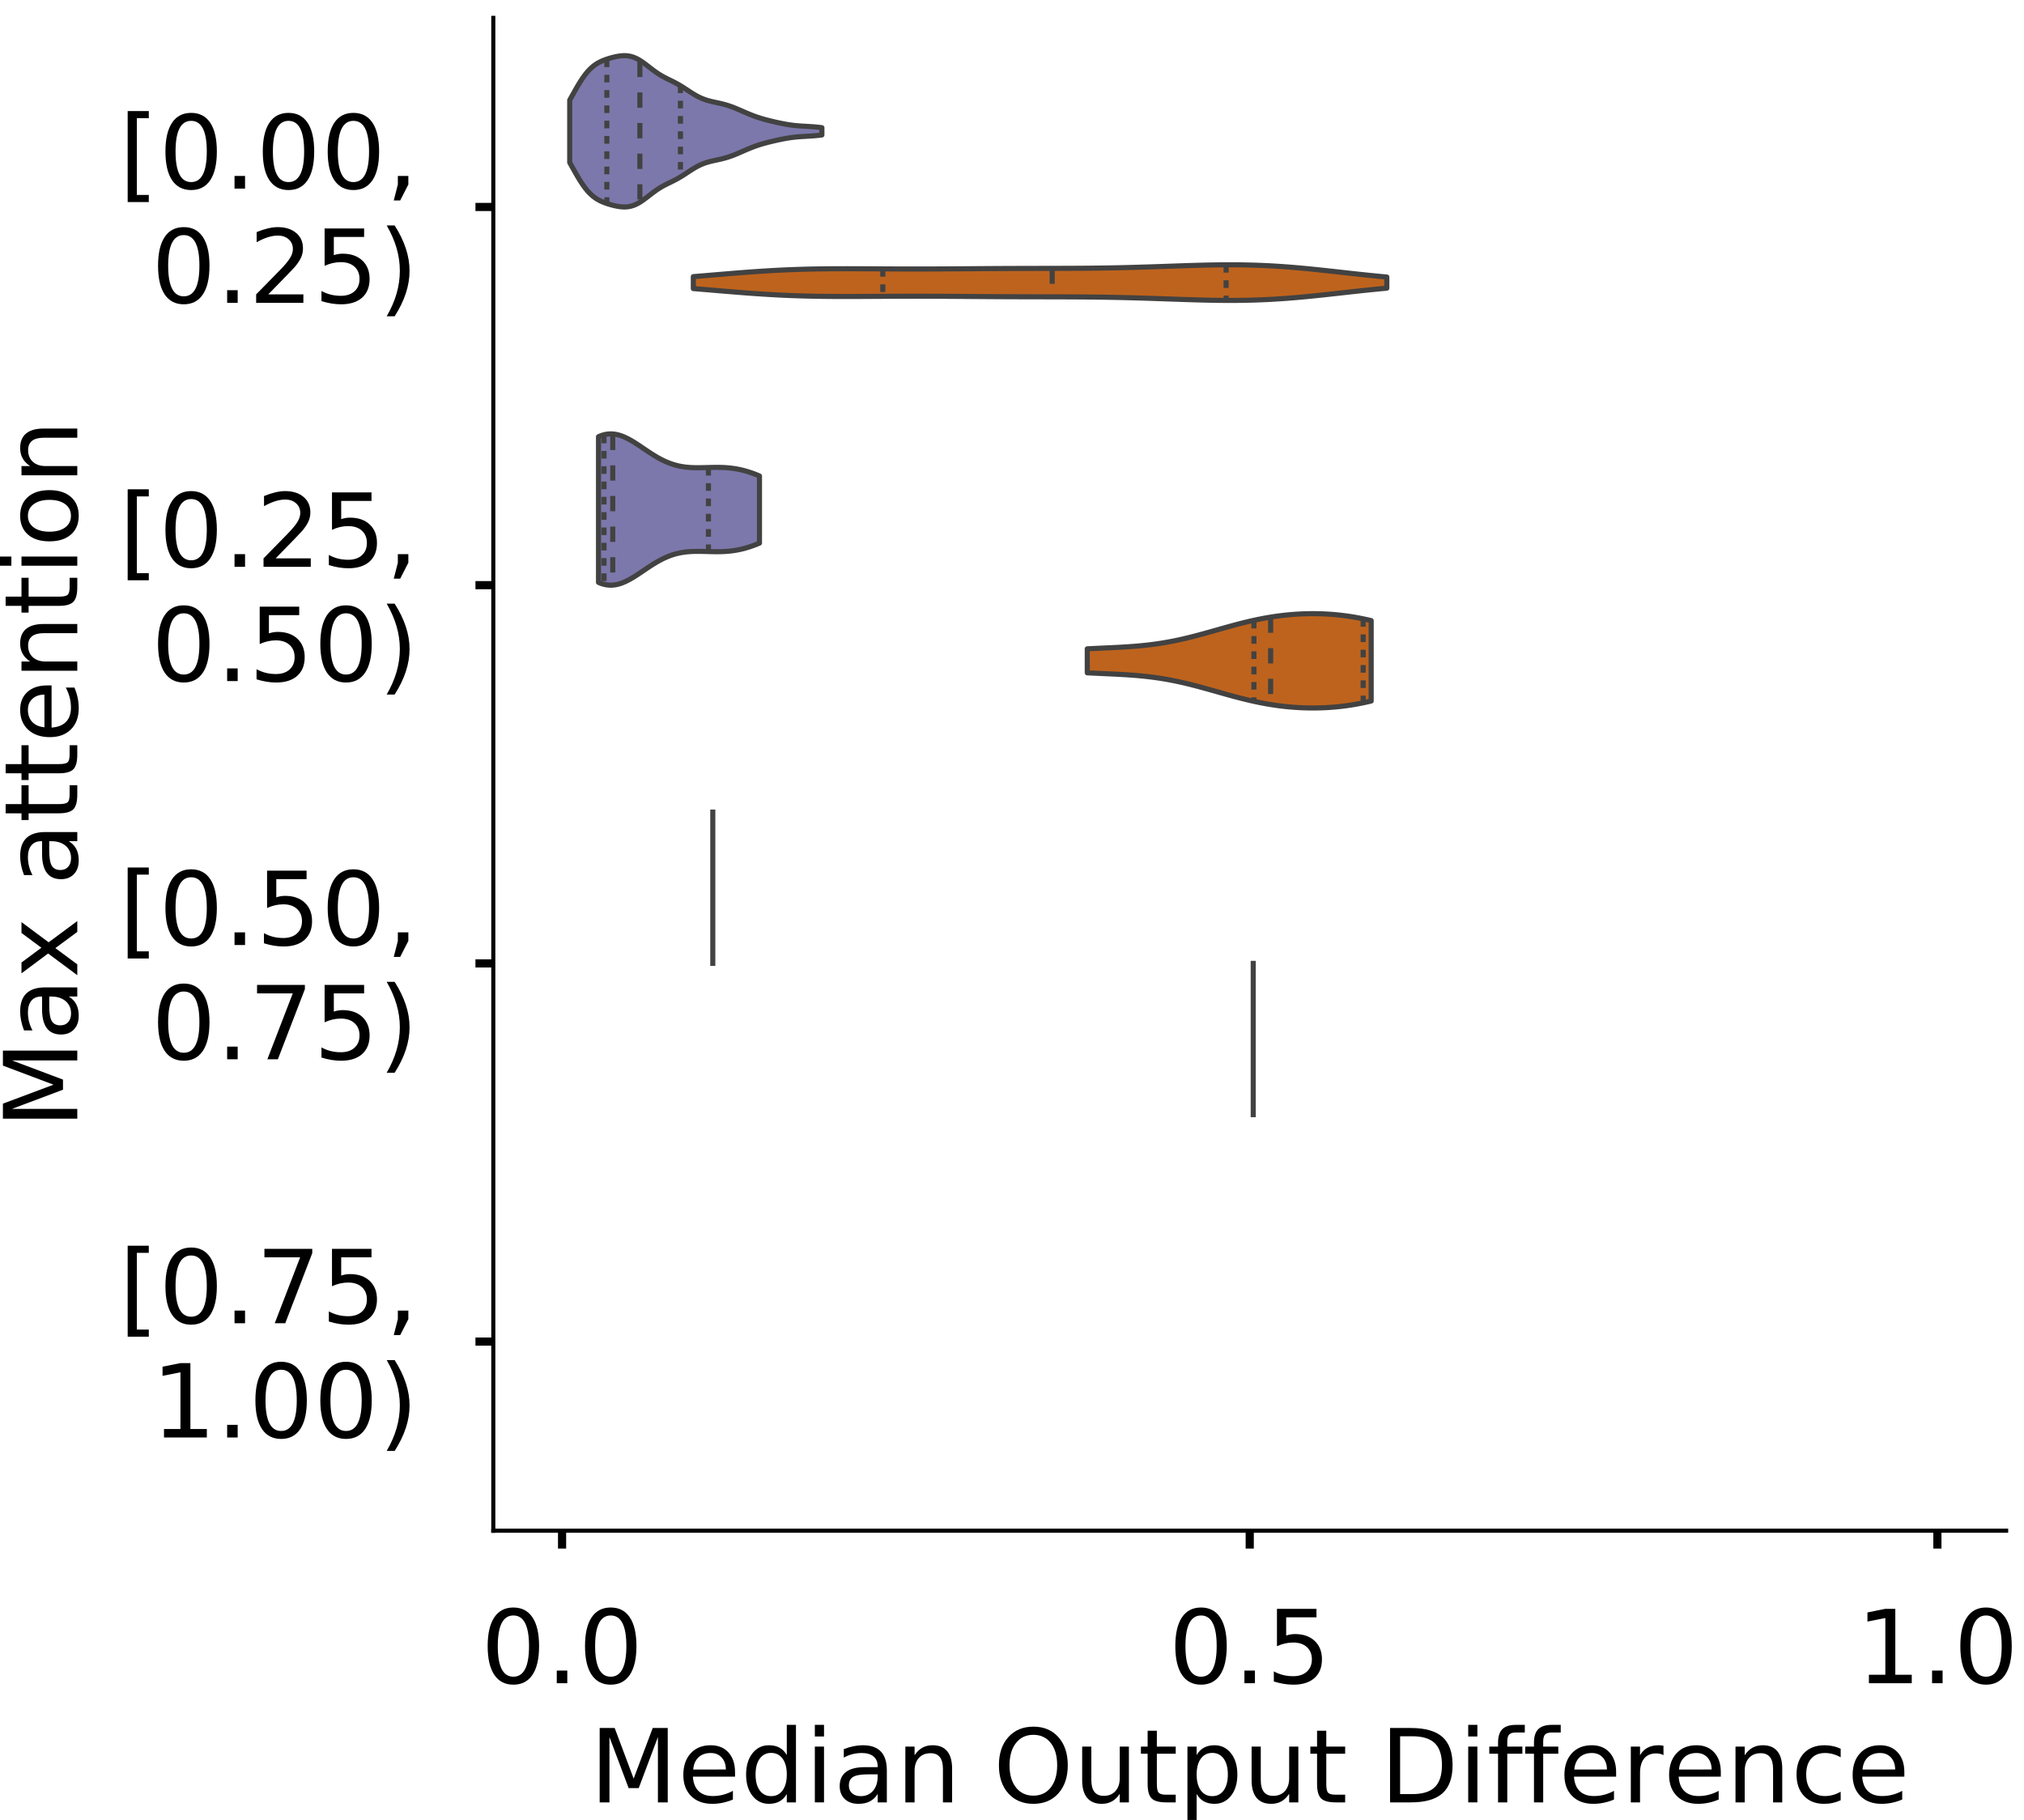 <?xml version="1.0" encoding="utf-8" standalone="no"?>
<!DOCTYPE svg PUBLIC "-//W3C//DTD SVG 1.1//EN"
  "http://www.w3.org/Graphics/SVG/1.1/DTD/svg11.dtd">
<!-- Created with matplotlib (https://matplotlib.org/) -->
<svg height="356.753pt" version="1.1" viewBox="0 0 396.753 356.753" width="396.753pt" xmlns="http://www.w3.org/2000/svg" xmlns:xlink="http://www.w3.org/1999/xlink">
 <defs>
  <style type="text/css">
*{stroke-linecap:butt;stroke-linejoin:round;}
  </style>
 </defs>
 <g id="figure_1">
  <g id="patch_1">
   <path d="M 0 356.753 
L 396.753 356.753 
L 396.753 0 
L 0 0 
z
" style="fill:#ffffff;"/>
  </g>
  <g id="axes_1">
   <g id="patch_2">
    <path d="M 96.7 300.053 
L 393.253 300.053 
L 393.253 3.5 
L 96.7 3.5 
z
" style="fill:#ffffff;"/>
   </g>
   <g id="PolyCollection_1">
    <defs>
     <path d="M 111.677 -324.897 
L 111.677 -337.127 
L 112.176 -338.021 
L 112.675 -338.915 
L 113.175 -339.788 
L 113.674 -340.617 
L 114.173 -341.386 
L 114.673 -342.081 
L 115.172 -342.697 
L 115.672 -343.229 
L 116.171 -343.683 
L 116.67 -344.063 
L 117.17 -344.381 
L 117.669 -344.648 
L 118.168 -344.872 
L 118.668 -345.066 
L 119.167 -345.235 
L 119.666 -345.386 
L 120.166 -345.52 
L 120.665 -345.636 
L 121.164 -345.732 
L 121.664 -345.802 
L 122.163 -345.839 
L 122.663 -345.839 
L 123.162 -345.793 
L 123.661 -345.696 
L 124.161 -345.546 
L 124.66 -345.34 
L 125.159 -345.083 
L 125.659 -344.778 
L 126.158 -344.435 
L 126.657 -344.064 
L 127.157 -343.679 
L 127.656 -343.291 
L 128.155 -342.914 
L 128.655 -342.556 
L 129.154 -342.224 
L 129.654 -341.92 
L 130.153 -341.641 
L 130.652 -341.383 
L 131.152 -341.136 
L 131.651 -340.893 
L 132.15 -340.643 
L 132.65 -340.379 
L 133.149 -340.098 
L 133.648 -339.798 
L 134.148 -339.481 
L 134.647 -339.155 
L 135.146 -338.826 
L 135.646 -338.505 
L 136.145 -338.199 
L 136.645 -337.916 
L 137.144 -337.661 
L 137.643 -337.439 
L 138.143 -337.247 
L 138.642 -337.084 
L 139.141 -336.945 
L 139.641 -336.823 
L 140.14 -336.712 
L 140.639 -336.605 
L 141.139 -336.495 
L 141.638 -336.376 
L 142.137 -336.244 
L 142.637 -336.096 
L 143.136 -335.931 
L 143.636 -335.75 
L 144.135 -335.553 
L 144.634 -335.346 
L 145.134 -335.13 
L 145.633 -334.911 
L 146.132 -334.692 
L 146.632 -334.479 
L 147.131 -334.273 
L 147.63 -334.078 
L 148.13 -333.895 
L 148.629 -333.725 
L 149.128 -333.567 
L 149.628 -333.419 
L 150.127 -333.281 
L 150.627 -333.151 
L 151.126 -333.028 
L 151.625 -332.909 
L 152.125 -332.795 
L 152.624 -332.686 
L 153.123 -332.581 
L 153.623 -332.483 
L 154.122 -332.392 
L 154.621 -332.309 
L 155.121 -332.236 
L 155.62 -332.173 
L 156.119 -332.121 
L 156.619 -332.078 
L 157.118 -332.043 
L 157.618 -332.013 
L 158.117 -331.985 
L 158.616 -331.957 
L 159.116 -331.925 
L 159.615 -331.887 
L 160.114 -331.841 
L 160.614 -331.787 
L 161.113 -331.726 
L 161.113 -330.298 
L 161.113 -330.298 
L 160.614 -330.236 
L 160.114 -330.183 
L 159.615 -330.137 
L 159.116 -330.099 
L 158.616 -330.067 
L 158.117 -330.039 
L 157.618 -330.011 
L 157.118 -329.981 
L 156.619 -329.945 
L 156.119 -329.903 
L 155.62 -329.85 
L 155.121 -329.788 
L 154.621 -329.715 
L 154.122 -329.632 
L 153.623 -329.541 
L 153.123 -329.442 
L 152.624 -329.338 
L 152.125 -329.228 
L 151.625 -329.114 
L 151.126 -328.996 
L 150.627 -328.872 
L 150.127 -328.742 
L 149.628 -328.604 
L 149.128 -328.457 
L 148.629 -328.299 
L 148.13 -328.128 
L 147.63 -327.945 
L 147.131 -327.75 
L 146.632 -327.545 
L 146.132 -327.331 
L 145.633 -327.113 
L 145.134 -326.894 
L 144.634 -326.678 
L 144.135 -326.47 
L 143.636 -326.274 
L 143.136 -326.093 
L 142.637 -325.928 
L 142.137 -325.78 
L 141.638 -325.648 
L 141.139 -325.529 
L 140.639 -325.419 
L 140.14 -325.311 
L 139.641 -325.201 
L 139.141 -325.079 
L 138.642 -324.94 
L 138.143 -324.777 
L 137.643 -324.585 
L 137.144 -324.362 
L 136.645 -324.108 
L 136.145 -323.825 
L 135.646 -323.519 
L 135.146 -323.197 
L 134.647 -322.869 
L 134.148 -322.542 
L 133.648 -322.226 
L 133.149 -321.926 
L 132.65 -321.644 
L 132.15 -321.381 
L 131.651 -321.131 
L 131.152 -320.887 
L 130.652 -320.641 
L 130.153 -320.383 
L 129.654 -320.104 
L 129.154 -319.8 
L 128.655 -319.468 
L 128.155 -319.11 
L 127.656 -318.732 
L 127.157 -318.345 
L 126.657 -317.96 
L 126.158 -317.589 
L 125.659 -317.246 
L 125.159 -316.941 
L 124.66 -316.683 
L 124.161 -316.478 
L 123.661 -316.327 
L 123.162 -316.231 
L 122.663 -316.185 
L 122.163 -316.184 
L 121.664 -316.222 
L 121.164 -316.292 
L 120.665 -316.388 
L 120.166 -316.504 
L 119.666 -316.638 
L 119.167 -316.788 
L 118.668 -316.958 
L 118.168 -317.151 
L 117.669 -317.376 
L 117.17 -317.642 
L 116.67 -317.96 
L 116.171 -318.341 
L 115.672 -318.794 
L 115.172 -319.327 
L 114.673 -319.942 
L 114.173 -320.638 
L 113.674 -321.407 
L 113.175 -322.236 
L 112.675 -323.108 
L 112.176 -324.003 
L 111.677 -324.897 
z
" id="mdc734d8c43" style="stroke:#424242;"/>
    </defs>
    <g clip-path="url(#pe60acdf175)">
     <use style="fill:#7c78ab;stroke:#424242;" x="0" xlink:href="#mdc734d8c43" y="356.753"/>
    </g>
   </g>
   <g id="PolyCollection_2">
    <defs>
     <path d="M 135.908 -300.184 
L 135.908 -302.529 
L 137.282 -302.641 
L 138.655 -302.756 
L 140.028 -302.872 
L 141.401 -302.987 
L 142.774 -303.102 
L 144.147 -303.214 
L 145.52 -303.322 
L 146.894 -303.426 
L 148.267 -303.523 
L 149.64 -303.614 
L 151.013 -303.697 
L 152.386 -303.773 
L 153.759 -303.839 
L 155.133 -303.897 
L 156.506 -303.946 
L 157.879 -303.986 
L 159.252 -304.018 
L 160.625 -304.042 
L 161.998 -304.059 
L 163.372 -304.07 
L 164.745 -304.076 
L 166.118 -304.077 
L 167.491 -304.074 
L 168.864 -304.069 
L 170.237 -304.062 
L 171.611 -304.054 
L 172.984 -304.046 
L 174.357 -304.039 
L 175.73 -304.033 
L 177.103 -304.028 
L 178.476 -304.026 
L 179.849 -304.025 
L 181.223 -304.027 
L 182.596 -304.031 
L 183.969 -304.036 
L 185.342 -304.044 
L 186.715 -304.052 
L 188.088 -304.062 
L 189.462 -304.072 
L 190.835 -304.082 
L 192.208 -304.092 
L 193.581 -304.102 
L 194.954 -304.111 
L 196.327 -304.118 
L 197.701 -304.125 
L 199.074 -304.13 
L 200.447 -304.134 
L 201.82 -304.137 
L 203.193 -304.14 
L 204.566 -304.142 
L 205.94 -304.145 
L 207.313 -304.148 
L 208.686 -304.152 
L 210.059 -304.157 
L 211.432 -304.165 
L 212.805 -304.175 
L 214.178 -304.189 
L 215.552 -304.206 
L 216.925 -304.226 
L 218.298 -304.251 
L 219.671 -304.279 
L 221.044 -304.312 
L 222.417 -304.348 
L 223.791 -304.388 
L 225.164 -304.43 
L 226.537 -304.476 
L 227.91 -304.522 
L 229.283 -304.57 
L 230.656 -304.618 
L 232.03 -304.664 
L 233.403 -304.708 
L 234.776 -304.749 
L 236.149 -304.784 
L 237.522 -304.813 
L 238.895 -304.833 
L 240.268 -304.845 
L 241.642 -304.847 
L 243.015 -304.837 
L 244.388 -304.815 
L 245.761 -304.78 
L 247.134 -304.732 
L 248.507 -304.671 
L 249.881 -304.596 
L 251.254 -304.508 
L 252.627 -304.407 
L 254 -304.295 
L 255.373 -304.172 
L 256.746 -304.041 
L 258.12 -303.901 
L 259.493 -303.756 
L 260.866 -303.606 
L 262.239 -303.454 
L 263.612 -303.301 
L 264.985 -303.149 
L 266.359 -302.999 
L 267.732 -302.853 
L 269.105 -302.712 
L 270.478 -302.577 
L 271.851 -302.449 
L 271.851 -300.264 
L 271.851 -300.264 
L 270.478 -300.136 
L 269.105 -300.001 
L 267.732 -299.86 
L 266.359 -299.714 
L 264.985 -299.564 
L 263.612 -299.412 
L 262.239 -299.259 
L 260.866 -299.107 
L 259.493 -298.957 
L 258.12 -298.812 
L 256.746 -298.672 
L 255.373 -298.541 
L 254 -298.418 
L 252.627 -298.306 
L 251.254 -298.205 
L 249.881 -298.117 
L 248.507 -298.042 
L 247.134 -297.981 
L 245.761 -297.933 
L 244.388 -297.898 
L 243.015 -297.876 
L 241.642 -297.866 
L 240.268 -297.868 
L 238.895 -297.88 
L 237.522 -297.9 
L 236.149 -297.929 
L 234.776 -297.964 
L 233.403 -298.005 
L 232.03 -298.049 
L 230.656 -298.095 
L 229.283 -298.143 
L 227.91 -298.191 
L 226.537 -298.237 
L 225.164 -298.283 
L 223.791 -298.325 
L 222.417 -298.365 
L 221.044 -298.401 
L 219.671 -298.434 
L 218.298 -298.462 
L 216.925 -298.487 
L 215.552 -298.507 
L 214.178 -298.524 
L 212.805 -298.538 
L 211.432 -298.548 
L 210.059 -298.556 
L 208.686 -298.561 
L 207.313 -298.565 
L 205.94 -298.568 
L 204.566 -298.571 
L 203.193 -298.573 
L 201.82 -298.576 
L 200.447 -298.579 
L 199.074 -298.583 
L 197.701 -298.588 
L 196.327 -298.595 
L 194.954 -298.602 
L 193.581 -298.611 
L 192.208 -298.621 
L 190.835 -298.631 
L 189.462 -298.641 
L 188.088 -298.651 
L 186.715 -298.661 
L 185.342 -298.669 
L 183.969 -298.677 
L 182.596 -298.682 
L 181.223 -298.686 
L 179.849 -298.688 
L 178.476 -298.687 
L 177.103 -298.685 
L 175.73 -298.68 
L 174.357 -298.674 
L 172.984 -298.667 
L 171.611 -298.659 
L 170.237 -298.651 
L 168.864 -298.644 
L 167.491 -298.639 
L 166.118 -298.636 
L 164.745 -298.637 
L 163.372 -298.643 
L 161.998 -298.654 
L 160.625 -298.671 
L 159.252 -298.695 
L 157.879 -298.727 
L 156.506 -298.767 
L 155.133 -298.816 
L 153.759 -298.874 
L 152.386 -298.94 
L 151.013 -299.016 
L 149.64 -299.099 
L 148.267 -299.19 
L 146.894 -299.287 
L 145.52 -299.391 
L 144.147 -299.499 
L 142.774 -299.611 
L 141.401 -299.726 
L 140.028 -299.841 
L 138.655 -299.957 
L 137.282 -300.072 
L 135.908 -300.184 
z
" id="mddcc018dde" style="stroke:#424242;"/>
    </defs>
    <g clip-path="url(#pe60acdf175)">
     <use style="fill:#be631d;stroke:#424242;" x="0" xlink:href="#mddcc018dde" y="356.753"/>
    </g>
   </g>
   <g id="PolyCollection_3">
    <defs>
     <path d="M 117.321 -242.595 
L 117.321 -271.152 
L 117.64 -271.289 
L 117.959 -271.407 
L 118.277 -271.505 
L 118.596 -271.583 
L 118.915 -271.642 
L 119.234 -271.681 
L 119.553 -271.701 
L 119.871 -271.701 
L 120.19 -271.683 
L 120.509 -271.645 
L 120.828 -271.59 
L 121.146 -271.518 
L 121.465 -271.429 
L 121.784 -271.325 
L 122.103 -271.205 
L 122.421 -271.072 
L 122.74 -270.926 
L 123.059 -270.767 
L 123.378 -270.598 
L 123.696 -270.419 
L 124.015 -270.232 
L 124.334 -270.037 
L 124.653 -269.836 
L 124.971 -269.629 
L 125.29 -269.419 
L 125.609 -269.205 
L 125.928 -268.99 
L 126.246 -268.775 
L 126.565 -268.559 
L 126.884 -268.345 
L 127.203 -268.134 
L 127.521 -267.926 
L 127.84 -267.721 
L 128.159 -267.522 
L 128.478 -267.328 
L 128.796 -267.141 
L 129.115 -266.96 
L 129.434 -266.787 
L 129.753 -266.621 
L 130.072 -266.464 
L 130.39 -266.315 
L 130.709 -266.176 
L 131.028 -266.045 
L 131.347 -265.923 
L 131.665 -265.81 
L 131.984 -265.706 
L 132.303 -265.611 
L 132.622 -265.525 
L 132.94 -265.448 
L 133.259 -265.379 
L 133.578 -265.319 
L 133.897 -265.266 
L 134.215 -265.22 
L 134.534 -265.182 
L 134.853 -265.15 
L 135.172 -265.125 
L 135.49 -265.105 
L 135.809 -265.091 
L 136.128 -265.081 
L 136.447 -265.075 
L 136.765 -265.073 
L 137.084 -265.074 
L 137.403 -265.078 
L 137.722 -265.084 
L 138.04 -265.091 
L 138.359 -265.099 
L 138.678 -265.107 
L 138.997 -265.116 
L 139.316 -265.124 
L 139.634 -265.13 
L 139.953 -265.135 
L 140.272 -265.139 
L 140.591 -265.139 
L 140.909 -265.137 
L 141.228 -265.132 
L 141.547 -265.122 
L 141.866 -265.109 
L 142.184 -265.092 
L 142.503 -265.07 
L 142.822 -265.043 
L 143.141 -265.011 
L 143.459 -264.974 
L 143.778 -264.931 
L 144.097 -264.883 
L 144.416 -264.828 
L 144.734 -264.768 
L 145.053 -264.702 
L 145.372 -264.63 
L 145.691 -264.552 
L 146.009 -264.467 
L 146.328 -264.377 
L 146.647 -264.281 
L 146.966 -264.179 
L 147.284 -264.072 
L 147.603 -263.959 
L 147.922 -263.84 
L 148.241 -263.717 
L 148.56 -263.588 
L 148.878 -263.455 
L 148.878 -250.292 
L 148.878 -250.292 
L 148.56 -250.159 
L 148.241 -250.03 
L 147.922 -249.907 
L 147.603 -249.788 
L 147.284 -249.675 
L 146.966 -249.568 
L 146.647 -249.466 
L 146.328 -249.37 
L 146.009 -249.28 
L 145.691 -249.195 
L 145.372 -249.117 
L 145.053 -249.045 
L 144.734 -248.979 
L 144.416 -248.919 
L 144.097 -248.864 
L 143.778 -248.816 
L 143.459 -248.773 
L 143.141 -248.736 
L 142.822 -248.704 
L 142.503 -248.677 
L 142.184 -248.655 
L 141.866 -248.638 
L 141.547 -248.625 
L 141.228 -248.615 
L 140.909 -248.61 
L 140.591 -248.608 
L 140.272 -248.608 
L 139.953 -248.612 
L 139.634 -248.617 
L 139.316 -248.623 
L 138.997 -248.631 
L 138.678 -248.64 
L 138.359 -248.648 
L 138.04 -248.656 
L 137.722 -248.663 
L 137.403 -248.669 
L 137.084 -248.673 
L 136.765 -248.674 
L 136.447 -248.672 
L 136.128 -248.666 
L 135.809 -248.656 
L 135.49 -248.642 
L 135.172 -248.622 
L 134.853 -248.597 
L 134.534 -248.565 
L 134.215 -248.527 
L 133.897 -248.481 
L 133.578 -248.428 
L 133.259 -248.368 
L 132.94 -248.299 
L 132.622 -248.222 
L 132.303 -248.136 
L 131.984 -248.041 
L 131.665 -247.937 
L 131.347 -247.824 
L 131.028 -247.702 
L 130.709 -247.571 
L 130.39 -247.432 
L 130.072 -247.283 
L 129.753 -247.126 
L 129.434 -246.96 
L 129.115 -246.787 
L 128.796 -246.606 
L 128.478 -246.419 
L 128.159 -246.225 
L 127.84 -246.026 
L 127.521 -245.821 
L 127.203 -245.613 
L 126.884 -245.402 
L 126.565 -245.188 
L 126.246 -244.972 
L 125.928 -244.757 
L 125.609 -244.542 
L 125.29 -244.328 
L 124.971 -244.118 
L 124.653 -243.911 
L 124.334 -243.71 
L 124.015 -243.515 
L 123.696 -243.328 
L 123.378 -243.149 
L 123.059 -242.98 
L 122.74 -242.821 
L 122.421 -242.675 
L 122.103 -242.542 
L 121.784 -242.422 
L 121.465 -242.318 
L 121.146 -242.229 
L 120.828 -242.157 
L 120.509 -242.102 
L 120.19 -242.064 
L 119.871 -242.046 
L 119.553 -242.046 
L 119.234 -242.066 
L 118.915 -242.105 
L 118.596 -242.164 
L 118.277 -242.242 
L 117.959 -242.34 
L 117.64 -242.458 
L 117.321 -242.595 
z
" id="mea6b83d8b8" style="stroke:#424242;"/>
    </defs>
    <g clip-path="url(#pe60acdf175)">
     <use style="fill:#7c78ab;stroke:#424242;" x="0" xlink:href="#mea6b83d8b8" y="356.753"/>
    </g>
   </g>
   <g id="PolyCollection_4">
    <defs>
     <path d="M 213.131 -224.867 
L 213.131 -229.57 
L 213.694 -229.598 
L 214.256 -229.626 
L 214.818 -229.653 
L 215.38 -229.679 
L 215.942 -229.705 
L 216.504 -229.73 
L 217.067 -229.756 
L 217.629 -229.782 
L 218.191 -229.809 
L 218.753 -229.837 
L 219.315 -229.866 
L 219.877 -229.897 
L 220.44 -229.93 
L 221.002 -229.966 
L 221.564 -230.004 
L 222.126 -230.046 
L 222.688 -230.09 
L 223.25 -230.139 
L 223.812 -230.192 
L 224.375 -230.249 
L 224.937 -230.31 
L 225.499 -230.377 
L 226.061 -230.448 
L 226.623 -230.525 
L 227.185 -230.607 
L 227.748 -230.694 
L 228.31 -230.787 
L 228.872 -230.886 
L 229.434 -230.989 
L 229.996 -231.099 
L 230.558 -231.213 
L 231.121 -231.333 
L 231.683 -231.458 
L 232.245 -231.588 
L 232.807 -231.722 
L 233.369 -231.86 
L 233.931 -232.003 
L 234.494 -232.149 
L 235.056 -232.298 
L 235.618 -232.45 
L 236.18 -232.604 
L 236.742 -232.761 
L 237.304 -232.918 
L 237.867 -233.077 
L 238.429 -233.236 
L 238.991 -233.396 
L 239.553 -233.555 
L 240.115 -233.713 
L 240.677 -233.869 
L 241.24 -234.024 
L 241.802 -234.177 
L 242.364 -234.326 
L 242.926 -234.473 
L 243.488 -234.616 
L 244.05 -234.756 
L 244.612 -234.891 
L 245.175 -235.022 
L 245.737 -235.148 
L 246.299 -235.269 
L 246.861 -235.385 
L 247.423 -235.496 
L 247.985 -235.601 
L 248.548 -235.7 
L 249.11 -235.793 
L 249.672 -235.881 
L 250.234 -235.962 
L 250.796 -236.038 
L 251.358 -236.107 
L 251.921 -236.17 
L 252.483 -236.228 
L 253.045 -236.278 
L 253.607 -236.323 
L 254.169 -236.362 
L 254.731 -236.394 
L 255.294 -236.42 
L 255.856 -236.44 
L 256.418 -236.454 
L 256.98 -236.461 
L 257.542 -236.462 
L 258.104 -236.457 
L 258.667 -236.445 
L 259.229 -236.427 
L 259.791 -236.403 
L 260.353 -236.372 
L 260.915 -236.335 
L 261.477 -236.29 
L 262.04 -236.24 
L 262.602 -236.182 
L 263.164 -236.118 
L 263.726 -236.046 
L 264.288 -235.968 
L 264.85 -235.884 
L 265.412 -235.792 
L 265.975 -235.693 
L 266.537 -235.588 
L 267.099 -235.476 
L 267.661 -235.357 
L 268.223 -235.232 
L 268.785 -235.1 
L 268.785 -219.336 
L 268.785 -219.336 
L 268.223 -219.205 
L 267.661 -219.079 
L 267.099 -218.961 
L 266.537 -218.848 
L 265.975 -218.743 
L 265.412 -218.644 
L 264.85 -218.553 
L 264.288 -218.468 
L 263.726 -218.39 
L 263.164 -218.319 
L 262.602 -218.254 
L 262.04 -218.197 
L 261.477 -218.146 
L 260.915 -218.102 
L 260.353 -218.064 
L 259.791 -218.033 
L 259.229 -218.009 
L 258.667 -217.991 
L 258.104 -217.979 
L 257.542 -217.974 
L 256.98 -217.975 
L 256.418 -217.983 
L 255.856 -217.996 
L 255.294 -218.016 
L 254.731 -218.042 
L 254.169 -218.075 
L 253.607 -218.113 
L 253.045 -218.158 
L 252.483 -218.209 
L 251.921 -218.266 
L 251.358 -218.329 
L 250.796 -218.398 
L 250.234 -218.474 
L 249.672 -218.555 
L 249.11 -218.643 
L 248.548 -218.736 
L 247.985 -218.836 
L 247.423 -218.941 
L 246.861 -219.051 
L 246.299 -219.167 
L 245.737 -219.288 
L 245.175 -219.414 
L 244.612 -219.545 
L 244.05 -219.68 
L 243.488 -219.82 
L 242.926 -219.963 
L 242.364 -220.11 
L 241.802 -220.26 
L 241.24 -220.412 
L 240.677 -220.567 
L 240.115 -220.724 
L 239.553 -220.882 
L 238.991 -221.041 
L 238.429 -221.2 
L 237.867 -221.359 
L 237.304 -221.518 
L 236.742 -221.676 
L 236.18 -221.832 
L 235.618 -221.986 
L 235.056 -222.138 
L 234.494 -222.288 
L 233.931 -222.434 
L 233.369 -222.576 
L 232.807 -222.714 
L 232.245 -222.849 
L 231.683 -222.978 
L 231.121 -223.103 
L 230.558 -223.223 
L 229.996 -223.338 
L 229.434 -223.447 
L 228.872 -223.551 
L 228.31 -223.649 
L 227.748 -223.742 
L 227.185 -223.829 
L 226.623 -223.911 
L 226.061 -223.988 
L 225.499 -224.059 
L 224.937 -224.126 
L 224.375 -224.188 
L 223.812 -224.245 
L 223.25 -224.297 
L 222.688 -224.346 
L 222.126 -224.391 
L 221.564 -224.432 
L 221.002 -224.471 
L 220.44 -224.506 
L 219.877 -224.539 
L 219.315 -224.57 
L 218.753 -224.6 
L 218.191 -224.627 
L 217.629 -224.654 
L 217.067 -224.68 
L 216.504 -224.706 
L 215.942 -224.732 
L 215.38 -224.757 
L 214.818 -224.784 
L 214.256 -224.81 
L 213.694 -224.838 
L 213.131 -224.867 
z
" id="m5491127458" style="stroke:#424242;"/>
    </defs>
    <g clip-path="url(#pe60acdf175)">
     <use style="fill:#be631d;stroke:#424242;" x="0" xlink:href="#m5491127458" y="356.753"/>
    </g>
   </g>
   <g id="patch_3">
    <path clip-path="url(#pe60acdf175)" d="M 110.18 40.569 
L 110.18 40.569 
L 110.18 40.569 
L 110.18 40.569 
z
" style="fill:#7c78ab;stroke:#424242;stroke-linejoin:miter;stroke-width:0.5;"/>
   </g>
   <g id="patch_4">
    <path clip-path="url(#pe60acdf175)" d="M 110.18 40.569 
L 110.18 40.569 
L 110.18 40.569 
L 110.18 40.569 
z
" style="fill:#be631d;stroke:#424242;stroke-linejoin:miter;stroke-width:0.5;"/>
   </g>
   <g id="matplotlib.axis_1">
    <g id="xtick_1">
     <g id="line2d_1">
      <defs>
       <path d="M 0 0 
L 0 3.5 
" id="m91b7337854" style="stroke:#000000;stroke-width:1.6;"/>
      </defs>
      <g>
       <use style="stroke:#000000;stroke-width:1.6;" x="110.18" xlink:href="#m91b7337854" y="300.053"/>
      </g>
     </g>
     <g id="text_1">
      <!-- 0.0 -->
      <defs>
       <path d="M 31.781 66.406 
Q 24.172 66.406 20.328 58.906 
Q 16.5 51.422 16.5 36.375 
Q 16.5 21.391 20.328 13.891 
Q 24.172 6.391 31.781 6.391 
Q 39.453 6.391 43.281 13.891 
Q 47.125 21.391 47.125 36.375 
Q 47.125 51.422 43.281 58.906 
Q 39.453 66.406 31.781 66.406 
z
M 31.781 74.219 
Q 44.047 74.219 50.516 64.516 
Q 56.984 54.828 56.984 36.375 
Q 56.984 17.969 50.516 8.266 
Q 44.047 -1.422 31.781 -1.422 
Q 19.531 -1.422 13.062 8.266 
Q 6.594 17.969 6.594 36.375 
Q 6.594 54.828 13.062 64.516 
Q 19.531 74.219 31.781 74.219 
z
" id="DejaVuSans-48"/>
       <path d="M 10.688 12.406 
L 21 12.406 
L 21 0 
L 10.688 0 
z
" id="DejaVuSans-46"/>
      </defs>
      <g transform="translate(94.277 329.95)scale(0.2 -0.2)">
       <use xlink:href="#DejaVuSans-48"/>
       <use x="63.623" xlink:href="#DejaVuSans-46"/>
       <use x="95.41" xlink:href="#DejaVuSans-48"/>
      </g>
     </g>
    </g>
    <g id="xtick_2">
     <g id="line2d_2">
      <g>
       <use style="stroke:#000000;stroke-width:1.6;" x="244.977" xlink:href="#m91b7337854" y="300.053"/>
      </g>
     </g>
     <g id="text_2">
      <!-- 0.5 -->
      <defs>
       <path d="M 10.797 72.906 
L 49.516 72.906 
L 49.516 64.594 
L 19.828 64.594 
L 19.828 46.734 
Q 21.969 47.469 24.109 47.828 
Q 26.266 48.188 28.422 48.188 
Q 40.625 48.188 47.75 41.5 
Q 54.891 34.812 54.891 23.391 
Q 54.891 11.625 47.562 5.094 
Q 40.234 -1.422 26.906 -1.422 
Q 22.312 -1.422 17.547 -0.641 
Q 12.797 0.141 7.719 1.703 
L 7.719 11.625 
Q 12.109 9.234 16.797 8.062 
Q 21.484 6.891 26.703 6.891 
Q 35.156 6.891 40.078 11.328 
Q 45.016 15.766 45.016 23.391 
Q 45.016 31 40.078 35.438 
Q 35.156 39.891 26.703 39.891 
Q 22.75 39.891 18.812 39.016 
Q 14.891 38.141 10.797 36.281 
z
" id="DejaVuSans-53"/>
      </defs>
      <g transform="translate(229.074 329.95)scale(0.2 -0.2)">
       <use xlink:href="#DejaVuSans-48"/>
       <use x="63.623" xlink:href="#DejaVuSans-46"/>
       <use x="95.41" xlink:href="#DejaVuSans-53"/>
      </g>
     </g>
    </g>
    <g id="xtick_3">
     <g id="line2d_3">
      <g>
       <use style="stroke:#000000;stroke-width:1.6;" x="379.774" xlink:href="#m91b7337854" y="300.053"/>
      </g>
     </g>
     <g id="text_3">
      <!-- 1.0 -->
      <defs>
       <path d="M 12.406 8.297 
L 28.516 8.297 
L 28.516 63.922 
L 10.984 60.406 
L 10.984 69.391 
L 28.422 72.906 
L 38.281 72.906 
L 38.281 8.297 
L 54.391 8.297 
L 54.391 0 
L 12.406 0 
z
" id="DejaVuSans-49"/>
      </defs>
      <g transform="translate(363.871 329.95)scale(0.2 -0.2)">
       <use xlink:href="#DejaVuSans-49"/>
       <use x="63.623" xlink:href="#DejaVuSans-46"/>
       <use x="95.41" xlink:href="#DejaVuSans-48"/>
      </g>
     </g>
    </g>
    <g id="text_4">
     <!-- Median Output Difference -->
     <defs>
      <path d="M 9.812 72.906 
L 24.516 72.906 
L 43.109 23.297 
L 61.812 72.906 
L 76.516 72.906 
L 76.516 0 
L 66.891 0 
L 66.891 64.016 
L 48.094 14.016 
L 38.188 14.016 
L 19.391 64.016 
L 19.391 0 
L 9.812 0 
z
" id="DejaVuSans-77"/>
      <path d="M 56.203 29.594 
L 56.203 25.203 
L 14.891 25.203 
Q 15.484 15.922 20.484 11.062 
Q 25.484 6.203 34.422 6.203 
Q 39.594 6.203 44.453 7.469 
Q 49.312 8.734 54.109 11.281 
L 54.109 2.781 
Q 49.266 0.734 44.188 -0.344 
Q 39.109 -1.422 33.891 -1.422 
Q 20.797 -1.422 13.156 6.188 
Q 5.516 13.812 5.516 26.812 
Q 5.516 40.234 12.766 48.109 
Q 20.016 56 32.328 56 
Q 43.359 56 49.781 48.891 
Q 56.203 41.797 56.203 29.594 
z
M 47.219 32.234 
Q 47.125 39.594 43.094 43.984 
Q 39.062 48.391 32.422 48.391 
Q 24.906 48.391 20.391 44.141 
Q 15.875 39.891 15.188 32.172 
z
" id="DejaVuSans-101"/>
      <path d="M 45.406 46.391 
L 45.406 75.984 
L 54.391 75.984 
L 54.391 0 
L 45.406 0 
L 45.406 8.203 
Q 42.578 3.328 38.25 0.953 
Q 33.938 -1.422 27.875 -1.422 
Q 17.969 -1.422 11.734 6.484 
Q 5.516 14.406 5.516 27.297 
Q 5.516 40.188 11.734 48.094 
Q 17.969 56 27.875 56 
Q 33.938 56 38.25 53.625 
Q 42.578 51.266 45.406 46.391 
z
M 14.797 27.297 
Q 14.797 17.391 18.875 11.75 
Q 22.953 6.109 30.078 6.109 
Q 37.203 6.109 41.297 11.75 
Q 45.406 17.391 45.406 27.297 
Q 45.406 37.203 41.297 42.844 
Q 37.203 48.484 30.078 48.484 
Q 22.953 48.484 18.875 42.844 
Q 14.797 37.203 14.797 27.297 
z
" id="DejaVuSans-100"/>
      <path d="M 9.422 54.688 
L 18.406 54.688 
L 18.406 0 
L 9.422 0 
z
M 9.422 75.984 
L 18.406 75.984 
L 18.406 64.594 
L 9.422 64.594 
z
" id="DejaVuSans-105"/>
      <path d="M 34.281 27.484 
Q 23.391 27.484 19.188 25 
Q 14.984 22.516 14.984 16.5 
Q 14.984 11.719 18.141 8.906 
Q 21.297 6.109 26.703 6.109 
Q 34.188 6.109 38.703 11.406 
Q 43.219 16.703 43.219 25.484 
L 43.219 27.484 
z
M 52.203 31.203 
L 52.203 0 
L 43.219 0 
L 43.219 8.297 
Q 40.141 3.328 35.547 0.953 
Q 30.953 -1.422 24.312 -1.422 
Q 15.922 -1.422 10.953 3.297 
Q 6 8.016 6 15.922 
Q 6 25.141 12.172 29.828 
Q 18.359 34.516 30.609 34.516 
L 43.219 34.516 
L 43.219 35.406 
Q 43.219 41.609 39.141 45 
Q 35.062 48.391 27.688 48.391 
Q 23 48.391 18.547 47.266 
Q 14.109 46.141 10.016 43.891 
L 10.016 52.203 
Q 14.938 54.109 19.578 55.047 
Q 24.219 56 28.609 56 
Q 40.484 56 46.344 49.844 
Q 52.203 43.703 52.203 31.203 
z
" id="DejaVuSans-97"/>
      <path d="M 54.891 33.016 
L 54.891 0 
L 45.906 0 
L 45.906 32.719 
Q 45.906 40.484 42.875 44.328 
Q 39.844 48.188 33.797 48.188 
Q 26.516 48.188 22.312 43.547 
Q 18.109 38.922 18.109 30.906 
L 18.109 0 
L 9.078 0 
L 9.078 54.688 
L 18.109 54.688 
L 18.109 46.188 
Q 21.344 51.125 25.703 53.562 
Q 30.078 56 35.797 56 
Q 45.219 56 50.047 50.172 
Q 54.891 44.344 54.891 33.016 
z
" id="DejaVuSans-110"/>
      <path id="DejaVuSans-32"/>
      <path d="M 39.406 66.219 
Q 28.656 66.219 22.328 58.203 
Q 16.016 50.203 16.016 36.375 
Q 16.016 22.609 22.328 14.594 
Q 28.656 6.594 39.406 6.594 
Q 50.141 6.594 56.422 14.594 
Q 62.703 22.609 62.703 36.375 
Q 62.703 50.203 56.422 58.203 
Q 50.141 66.219 39.406 66.219 
z
M 39.406 74.219 
Q 54.734 74.219 63.906 63.938 
Q 73.094 53.656 73.094 36.375 
Q 73.094 19.141 63.906 8.859 
Q 54.734 -1.422 39.406 -1.422 
Q 24.031 -1.422 14.812 8.828 
Q 5.609 19.094 5.609 36.375 
Q 5.609 53.656 14.812 63.938 
Q 24.031 74.219 39.406 74.219 
z
" id="DejaVuSans-79"/>
      <path d="M 8.5 21.578 
L 8.5 54.688 
L 17.484 54.688 
L 17.484 21.922 
Q 17.484 14.156 20.5 10.266 
Q 23.531 6.391 29.594 6.391 
Q 36.859 6.391 41.078 11.031 
Q 45.312 15.672 45.312 23.688 
L 45.312 54.688 
L 54.297 54.688 
L 54.297 0 
L 45.312 0 
L 45.312 8.406 
Q 42.047 3.422 37.719 1 
Q 33.406 -1.422 27.688 -1.422 
Q 18.266 -1.422 13.375 4.438 
Q 8.5 10.297 8.5 21.578 
z
M 31.109 56 
z
" id="DejaVuSans-117"/>
      <path d="M 18.312 70.219 
L 18.312 54.688 
L 36.812 54.688 
L 36.812 47.703 
L 18.312 47.703 
L 18.312 18.016 
Q 18.312 11.328 20.141 9.422 
Q 21.969 7.516 27.594 7.516 
L 36.812 7.516 
L 36.812 0 
L 27.594 0 
Q 17.188 0 13.234 3.875 
Q 9.281 7.766 9.281 18.016 
L 9.281 47.703 
L 2.688 47.703 
L 2.688 54.688 
L 9.281 54.688 
L 9.281 70.219 
z
" id="DejaVuSans-116"/>
      <path d="M 18.109 8.203 
L 18.109 -20.797 
L 9.078 -20.797 
L 9.078 54.688 
L 18.109 54.688 
L 18.109 46.391 
Q 20.953 51.266 25.266 53.625 
Q 29.594 56 35.594 56 
Q 45.562 56 51.781 48.094 
Q 58.016 40.188 58.016 27.297 
Q 58.016 14.406 51.781 6.484 
Q 45.562 -1.422 35.594 -1.422 
Q 29.594 -1.422 25.266 0.953 
Q 20.953 3.328 18.109 8.203 
z
M 48.688 27.297 
Q 48.688 37.203 44.609 42.844 
Q 40.531 48.484 33.406 48.484 
Q 26.266 48.484 22.188 42.844 
Q 18.109 37.203 18.109 27.297 
Q 18.109 17.391 22.188 11.75 
Q 26.266 6.109 33.406 6.109 
Q 40.531 6.109 44.609 11.75 
Q 48.688 17.391 48.688 27.297 
z
" id="DejaVuSans-112"/>
      <path d="M 19.672 64.797 
L 19.672 8.109 
L 31.594 8.109 
Q 46.688 8.109 53.688 14.938 
Q 60.688 21.781 60.688 36.531 
Q 60.688 51.172 53.688 57.984 
Q 46.688 64.797 31.594 64.797 
z
M 9.812 72.906 
L 30.078 72.906 
Q 51.266 72.906 61.172 64.094 
Q 71.094 55.281 71.094 36.531 
Q 71.094 17.672 61.125 8.828 
Q 51.172 0 30.078 0 
L 9.812 0 
z
" id="DejaVuSans-68"/>
      <path d="M 37.109 75.984 
L 37.109 68.5 
L 28.516 68.5 
Q 23.688 68.5 21.797 66.547 
Q 19.922 64.594 19.922 59.516 
L 19.922 54.688 
L 34.719 54.688 
L 34.719 47.703 
L 19.922 47.703 
L 19.922 0 
L 10.891 0 
L 10.891 47.703 
L 2.297 47.703 
L 2.297 54.688 
L 10.891 54.688 
L 10.891 58.5 
Q 10.891 67.625 15.141 71.797 
Q 19.391 75.984 28.609 75.984 
z
" id="DejaVuSans-102"/>
      <path d="M 41.109 46.297 
Q 39.594 47.172 37.812 47.578 
Q 36.031 48 33.891 48 
Q 26.266 48 22.188 43.047 
Q 18.109 38.094 18.109 28.812 
L 18.109 0 
L 9.078 0 
L 9.078 54.688 
L 18.109 54.688 
L 18.109 46.188 
Q 20.953 51.172 25.484 53.578 
Q 30.031 56 36.531 56 
Q 37.453 56 38.578 55.875 
Q 39.703 55.766 41.062 55.516 
z
" id="DejaVuSans-114"/>
      <path d="M 48.781 52.594 
L 48.781 44.188 
Q 44.969 46.297 41.141 47.344 
Q 37.312 48.391 33.406 48.391 
Q 24.656 48.391 19.812 42.844 
Q 14.984 37.312 14.984 27.297 
Q 14.984 17.281 19.812 11.734 
Q 24.656 6.203 33.406 6.203 
Q 37.312 6.203 41.141 7.25 
Q 44.969 8.297 48.781 10.406 
L 48.781 2.094 
Q 45.016 0.344 40.984 -0.531 
Q 36.969 -1.422 32.422 -1.422 
Q 20.062 -1.422 12.781 6.344 
Q 5.516 14.109 5.516 27.297 
Q 5.516 40.672 12.859 48.328 
Q 20.219 56 33.016 56 
Q 37.156 56 41.109 55.141 
Q 45.062 54.297 48.781 52.594 
z
" id="DejaVuSans-99"/>
     </defs>
     <g transform="translate(115.589 353.306)scale(0.2 -0.2)">
      <use xlink:href="#DejaVuSans-77"/>
      <use x="86.279" xlink:href="#DejaVuSans-101"/>
      <use x="147.803" xlink:href="#DejaVuSans-100"/>
      <use x="211.279" xlink:href="#DejaVuSans-105"/>
      <use x="239.062" xlink:href="#DejaVuSans-97"/>
      <use x="300.342" xlink:href="#DejaVuSans-110"/>
      <use x="363.721" xlink:href="#DejaVuSans-32"/>
      <use x="395.508" xlink:href="#DejaVuSans-79"/>
      <use x="474.219" xlink:href="#DejaVuSans-117"/>
      <use x="537.598" xlink:href="#DejaVuSans-116"/>
      <use x="576.807" xlink:href="#DejaVuSans-112"/>
      <use x="640.283" xlink:href="#DejaVuSans-117"/>
      <use x="703.662" xlink:href="#DejaVuSans-116"/>
      <use x="742.871" xlink:href="#DejaVuSans-32"/>
      <use x="774.658" xlink:href="#DejaVuSans-68"/>
      <use x="851.66" xlink:href="#DejaVuSans-105"/>
      <use x="879.443" xlink:href="#DejaVuSans-102"/>
      <use x="914.648" xlink:href="#DejaVuSans-102"/>
      <use x="949.854" xlink:href="#DejaVuSans-101"/>
      <use x="1011.377" xlink:href="#DejaVuSans-114"/>
      <use x="1052.459" xlink:href="#DejaVuSans-101"/>
      <use x="1113.982" xlink:href="#DejaVuSans-110"/>
      <use x="1177.361" xlink:href="#DejaVuSans-99"/>
      <use x="1232.342" xlink:href="#DejaVuSans-101"/>
     </g>
    </g>
   </g>
   <g id="matplotlib.axis_2">
    <g id="ytick_1">
     <g id="line2d_4">
      <defs>
       <path d="M 0 0 
L -3.5 0 
" id="mb829b9e689" style="stroke:#000000;stroke-width:1.6;"/>
      </defs>
      <g>
       <use style="stroke:#000000;stroke-width:1.6;" x="96.7" xlink:href="#mb829b9e689" y="40.569"/>
      </g>
     </g>
     <g id="text_5">
      <!-- [0.00, -->
      <defs>
       <path d="M 8.594 75.984 
L 29.297 75.984 
L 29.297 69 
L 17.578 69 
L 17.578 -6.203 
L 29.297 -6.203 
L 29.297 -13.188 
L 8.594 -13.188 
z
" id="DejaVuSans-91"/>
       <path d="M 11.719 12.406 
L 22.016 12.406 
L 22.016 4 
L 14.016 -11.625 
L 7.719 -11.625 
L 11.719 4 
z
" id="DejaVuSans-44"/>
      </defs>
      <g transform="translate(23.309 36.97)scale(0.2 -0.2)">
       <use xlink:href="#DejaVuSans-91"/>
       <use x="39.014" xlink:href="#DejaVuSans-48"/>
       <use x="102.637" xlink:href="#DejaVuSans-46"/>
       <use x="134.424" xlink:href="#DejaVuSans-48"/>
       <use x="198.047" xlink:href="#DejaVuSans-48"/>
       <use x="261.67" xlink:href="#DejaVuSans-44"/>
      </g>
      <!-- 0.25) -->
      <defs>
       <path d="M 19.188 8.297 
L 53.609 8.297 
L 53.609 0 
L 7.328 0 
L 7.328 8.297 
Q 12.938 14.109 22.625 23.891 
Q 32.328 33.688 34.812 36.531 
Q 39.547 41.844 41.422 45.531 
Q 43.312 49.219 43.312 52.781 
Q 43.312 58.594 39.234 62.25 
Q 35.156 65.922 28.609 65.922 
Q 23.969 65.922 18.812 64.312 
Q 13.672 62.703 7.812 59.422 
L 7.812 69.391 
Q 13.766 71.781 18.938 73 
Q 24.125 74.219 28.422 74.219 
Q 39.75 74.219 46.484 68.547 
Q 53.219 62.891 53.219 53.422 
Q 53.219 48.922 51.531 44.891 
Q 49.859 40.875 45.406 35.406 
Q 44.188 33.984 37.641 27.219 
Q 31.109 20.453 19.188 8.297 
z
" id="DejaVuSans-50"/>
       <path d="M 8.016 75.875 
L 15.828 75.875 
Q 23.141 64.359 26.781 53.312 
Q 30.422 42.281 30.422 31.391 
Q 30.422 20.453 26.781 9.375 
Q 23.141 -1.703 15.828 -13.188 
L 8.016 -13.188 
Q 14.5 -2 17.703 9.062 
Q 20.906 20.125 20.906 31.391 
Q 20.906 42.672 17.703 53.656 
Q 14.5 64.656 8.016 75.875 
z
" id="DejaVuSans-41"/>
      </defs>
      <g transform="translate(29.666 59.365)scale(0.2 -0.2)">
       <use xlink:href="#DejaVuSans-48"/>
       <use x="63.623" xlink:href="#DejaVuSans-46"/>
       <use x="95.41" xlink:href="#DejaVuSans-50"/>
       <use x="159.033" xlink:href="#DejaVuSans-53"/>
       <use x="222.656" xlink:href="#DejaVuSans-41"/>
      </g>
     </g>
    </g>
    <g id="ytick_2">
     <g id="line2d_5">
      <g>
       <use style="stroke:#000000;stroke-width:1.6;" x="96.7" xlink:href="#mb829b9e689" y="114.707"/>
      </g>
     </g>
     <g id="text_6">
      <!-- [0.25, -->
      <g transform="translate(23.309 111.108)scale(0.2 -0.2)">
       <use xlink:href="#DejaVuSans-91"/>
       <use x="39.014" xlink:href="#DejaVuSans-48"/>
       <use x="102.637" xlink:href="#DejaVuSans-46"/>
       <use x="134.424" xlink:href="#DejaVuSans-50"/>
       <use x="198.047" xlink:href="#DejaVuSans-53"/>
       <use x="261.67" xlink:href="#DejaVuSans-44"/>
      </g>
      <!-- 0.50) -->
      <g transform="translate(29.666 133.504)scale(0.2 -0.2)">
       <use xlink:href="#DejaVuSans-48"/>
       <use x="63.623" xlink:href="#DejaVuSans-46"/>
       <use x="95.41" xlink:href="#DejaVuSans-53"/>
       <use x="159.033" xlink:href="#DejaVuSans-48"/>
       <use x="222.656" xlink:href="#DejaVuSans-41"/>
      </g>
     </g>
    </g>
    <g id="ytick_3">
     <g id="line2d_6">
      <g>
       <use style="stroke:#000000;stroke-width:1.6;" x="96.7" xlink:href="#mb829b9e689" y="188.846"/>
      </g>
     </g>
     <g id="text_7">
      <!-- [0.50, -->
      <g transform="translate(23.309 185.246)scale(0.2 -0.2)">
       <use xlink:href="#DejaVuSans-91"/>
       <use x="39.014" xlink:href="#DejaVuSans-48"/>
       <use x="102.637" xlink:href="#DejaVuSans-46"/>
       <use x="134.424" xlink:href="#DejaVuSans-53"/>
       <use x="198.047" xlink:href="#DejaVuSans-48"/>
       <use x="261.67" xlink:href="#DejaVuSans-44"/>
      </g>
      <!-- 0.75) -->
      <defs>
       <path d="M 8.203 72.906 
L 55.078 72.906 
L 55.078 68.703 
L 28.609 0 
L 18.312 0 
L 43.219 64.594 
L 8.203 64.594 
z
" id="DejaVuSans-55"/>
      </defs>
      <g transform="translate(29.666 207.642)scale(0.2 -0.2)">
       <use xlink:href="#DejaVuSans-48"/>
       <use x="63.623" xlink:href="#DejaVuSans-46"/>
       <use x="95.41" xlink:href="#DejaVuSans-55"/>
       <use x="159.033" xlink:href="#DejaVuSans-53"/>
       <use x="222.656" xlink:href="#DejaVuSans-41"/>
      </g>
     </g>
    </g>
    <g id="ytick_4">
     <g id="line2d_7">
      <g>
       <use style="stroke:#000000;stroke-width:1.6;" x="96.7" xlink:href="#mb829b9e689" y="262.984"/>
      </g>
     </g>
     <g id="text_8">
      <!-- [0.75, -->
      <g transform="translate(23.309 259.385)scale(0.2 -0.2)">
       <use xlink:href="#DejaVuSans-91"/>
       <use x="39.014" xlink:href="#DejaVuSans-48"/>
       <use x="102.637" xlink:href="#DejaVuSans-46"/>
       <use x="134.424" xlink:href="#DejaVuSans-55"/>
       <use x="198.047" xlink:href="#DejaVuSans-53"/>
       <use x="261.67" xlink:href="#DejaVuSans-44"/>
      </g>
      <!-- 1.00) -->
      <g transform="translate(29.666 281.78)scale(0.2 -0.2)">
       <use xlink:href="#DejaVuSans-49"/>
       <use x="63.623" xlink:href="#DejaVuSans-46"/>
       <use x="95.41" xlink:href="#DejaVuSans-48"/>
       <use x="159.033" xlink:href="#DejaVuSans-48"/>
       <use x="222.656" xlink:href="#DejaVuSans-41"/>
      </g>
     </g>
    </g>
    <g id="text_9">
     <!-- Max attention -->
     <defs>
      <path d="M 54.891 54.688 
L 35.109 28.078 
L 55.906 0 
L 45.312 0 
L 29.391 21.484 
L 13.484 0 
L 2.875 0 
L 24.125 28.609 
L 4.688 54.688 
L 15.281 54.688 
L 29.781 35.203 
L 44.281 54.688 
z
" id="DejaVuSans-120"/>
      <path d="M 30.609 48.391 
Q 23.391 48.391 19.188 42.75 
Q 14.984 37.109 14.984 27.297 
Q 14.984 17.484 19.156 11.844 
Q 23.344 6.203 30.609 6.203 
Q 37.797 6.203 41.984 11.859 
Q 46.188 17.531 46.188 27.297 
Q 46.188 37.016 41.984 42.703 
Q 37.797 48.391 30.609 48.391 
z
M 30.609 56 
Q 42.328 56 49.016 48.375 
Q 55.719 40.766 55.719 27.297 
Q 55.719 13.875 49.016 6.219 
Q 42.328 -1.422 30.609 -1.422 
Q 18.844 -1.422 12.172 6.219 
Q 5.516 13.875 5.516 27.297 
Q 5.516 40.766 12.172 48.375 
Q 18.844 56 30.609 56 
z
" id="DejaVuSans-111"/>
     </defs>
     <g transform="translate(15.15 221.244)rotate(-90)scale(0.2 -0.2)">
      <use xlink:href="#DejaVuSans-77"/>
      <use x="86.279" xlink:href="#DejaVuSans-97"/>
      <use x="147.559" xlink:href="#DejaVuSans-120"/>
      <use x="206.738" xlink:href="#DejaVuSans-32"/>
      <use x="238.525" xlink:href="#DejaVuSans-97"/>
      <use x="299.805" xlink:href="#DejaVuSans-116"/>
      <use x="339.014" xlink:href="#DejaVuSans-116"/>
      <use x="378.223" xlink:href="#DejaVuSans-101"/>
      <use x="439.746" xlink:href="#DejaVuSans-110"/>
      <use x="503.125" xlink:href="#DejaVuSans-116"/>
      <use x="542.334" xlink:href="#DejaVuSans-105"/>
      <use x="570.117" xlink:href="#DejaVuSans-111"/>
      <use x="631.299" xlink:href="#DejaVuSans-110"/>
     </g>
    </g>
   </g>
   <g id="line2d_8">
    <path clip-path="url(#pe60acdf175)" d="M 118.96 11.66 
L 118.96 39.823 
" style="fill:none;stroke:#424242;stroke-dasharray:1.5,1.5;stroke-dashoffset:0;"/>
   </g>
   <g id="line2d_9">
    <path clip-path="url(#pe60acdf175)" d="M 125.431 12.113 
L 125.431 39.37 
" style="fill:none;stroke:#424242;stroke-dasharray:3,3;stroke-dashoffset:0;"/>
   </g>
   <g id="line2d_10">
    <path clip-path="url(#pe60acdf175)" d="M 133.384 16.746 
L 133.384 34.737 
" style="fill:none;stroke:#424242;stroke-dasharray:1.5,1.5;stroke-dashoffset:0;"/>
   </g>
   <g id="line2d_11">
    <path clip-path="url(#pe60acdf175)" d="M 173.05 52.734 
L 173.05 58.06 
" style="fill:none;stroke:#424242;stroke-dasharray:1.5,1.5;stroke-dashoffset:0;"/>
   </g>
   <g id="line2d_12">
    <path clip-path="url(#pe60acdf175)" d="M 206.253 52.637 
L 206.253 58.157 
" style="fill:none;stroke:#424242;stroke-dasharray:3,3;stroke-dashoffset:0;"/>
   </g>
   <g id="line2d_13">
    <path clip-path="url(#pe60acdf175)" d="M 240.348 51.943 
L 240.348 58.851 
" style="fill:none;stroke:#424242;stroke-dasharray:1.5,1.5;stroke-dashoffset:0;"/>
   </g>
   <g id="line2d_14">
    <path clip-path="url(#pe60acdf175)" d="M 118.402 85.395 
L 118.402 114.365 
" style="fill:none;stroke:#424242;stroke-dasharray:1.5,1.5;stroke-dashoffset:0;"/>
   </g>
   <g id="line2d_15">
    <path clip-path="url(#pe60acdf175)" d="M 120.113 85.219 
L 120.113 114.541 
" style="fill:none;stroke:#424242;stroke-dasharray:3,3;stroke-dashoffset:0;"/>
   </g>
   <g id="line2d_16">
    <path clip-path="url(#pe60acdf175)" d="M 138.869 91.72 
L 138.869 108.04 
" style="fill:none;stroke:#424242;stroke-dasharray:1.5,1.5;stroke-dashoffset:0;"/>
   </g>
   <g id="line2d_17">
    <path clip-path="url(#pe60acdf175)" d="M 245.8 121.685 
L 245.8 137.386 
" style="fill:none;stroke:#424242;stroke-dasharray:1.5,1.5;stroke-dashoffset:0;"/>
   </g>
   <g id="line2d_18">
    <path clip-path="url(#pe60acdf175)" d="M 249.075 121.046 
L 249.075 138.025 
" style="fill:none;stroke:#424242;stroke-dasharray:3,3;stroke-dashoffset:0;"/>
   </g>
   <g id="line2d_19">
    <path clip-path="url(#pe60acdf175)" d="M 267.216 121.36 
L 267.216 137.71 
" style="fill:none;stroke:#424242;stroke-dasharray:1.5,1.5;stroke-dashoffset:0;"/>
   </g>
   <g id="line2d_20">
    <path clip-path="url(#pe60acdf175)" d="M 139.725 159.19 
L 139.725 188.846 
" style="fill:none;stroke:#424242;stroke-linecap:square;"/>
   </g>
   <g id="line2d_21">
    <path clip-path="url(#pe60acdf175)" d="M 245.664 188.846 
L 245.664 218.501 
" style="fill:none;stroke:#424242;stroke-linecap:square;"/>
   </g>
   <g id="patch_5">
    <path d="M 96.7 300.053 
L 96.7 3.5 
" style="fill:none;stroke:#000000;stroke-linecap:square;stroke-linejoin:miter;stroke-width:0.8;"/>
   </g>
   <g id="patch_6">
    <path d="M 96.7 300.053 
L 393.253 300.053 
" style="fill:none;stroke:#000000;stroke-linecap:square;stroke-linejoin:miter;stroke-width:0.8;"/>
   </g>
  </g>
 </g>
 <defs>
  <clipPath id="pe60acdf175">
   <rect height="296.553" width="296.553" x="96.7" y="3.5"/>
  </clipPath>
 </defs>
</svg>
